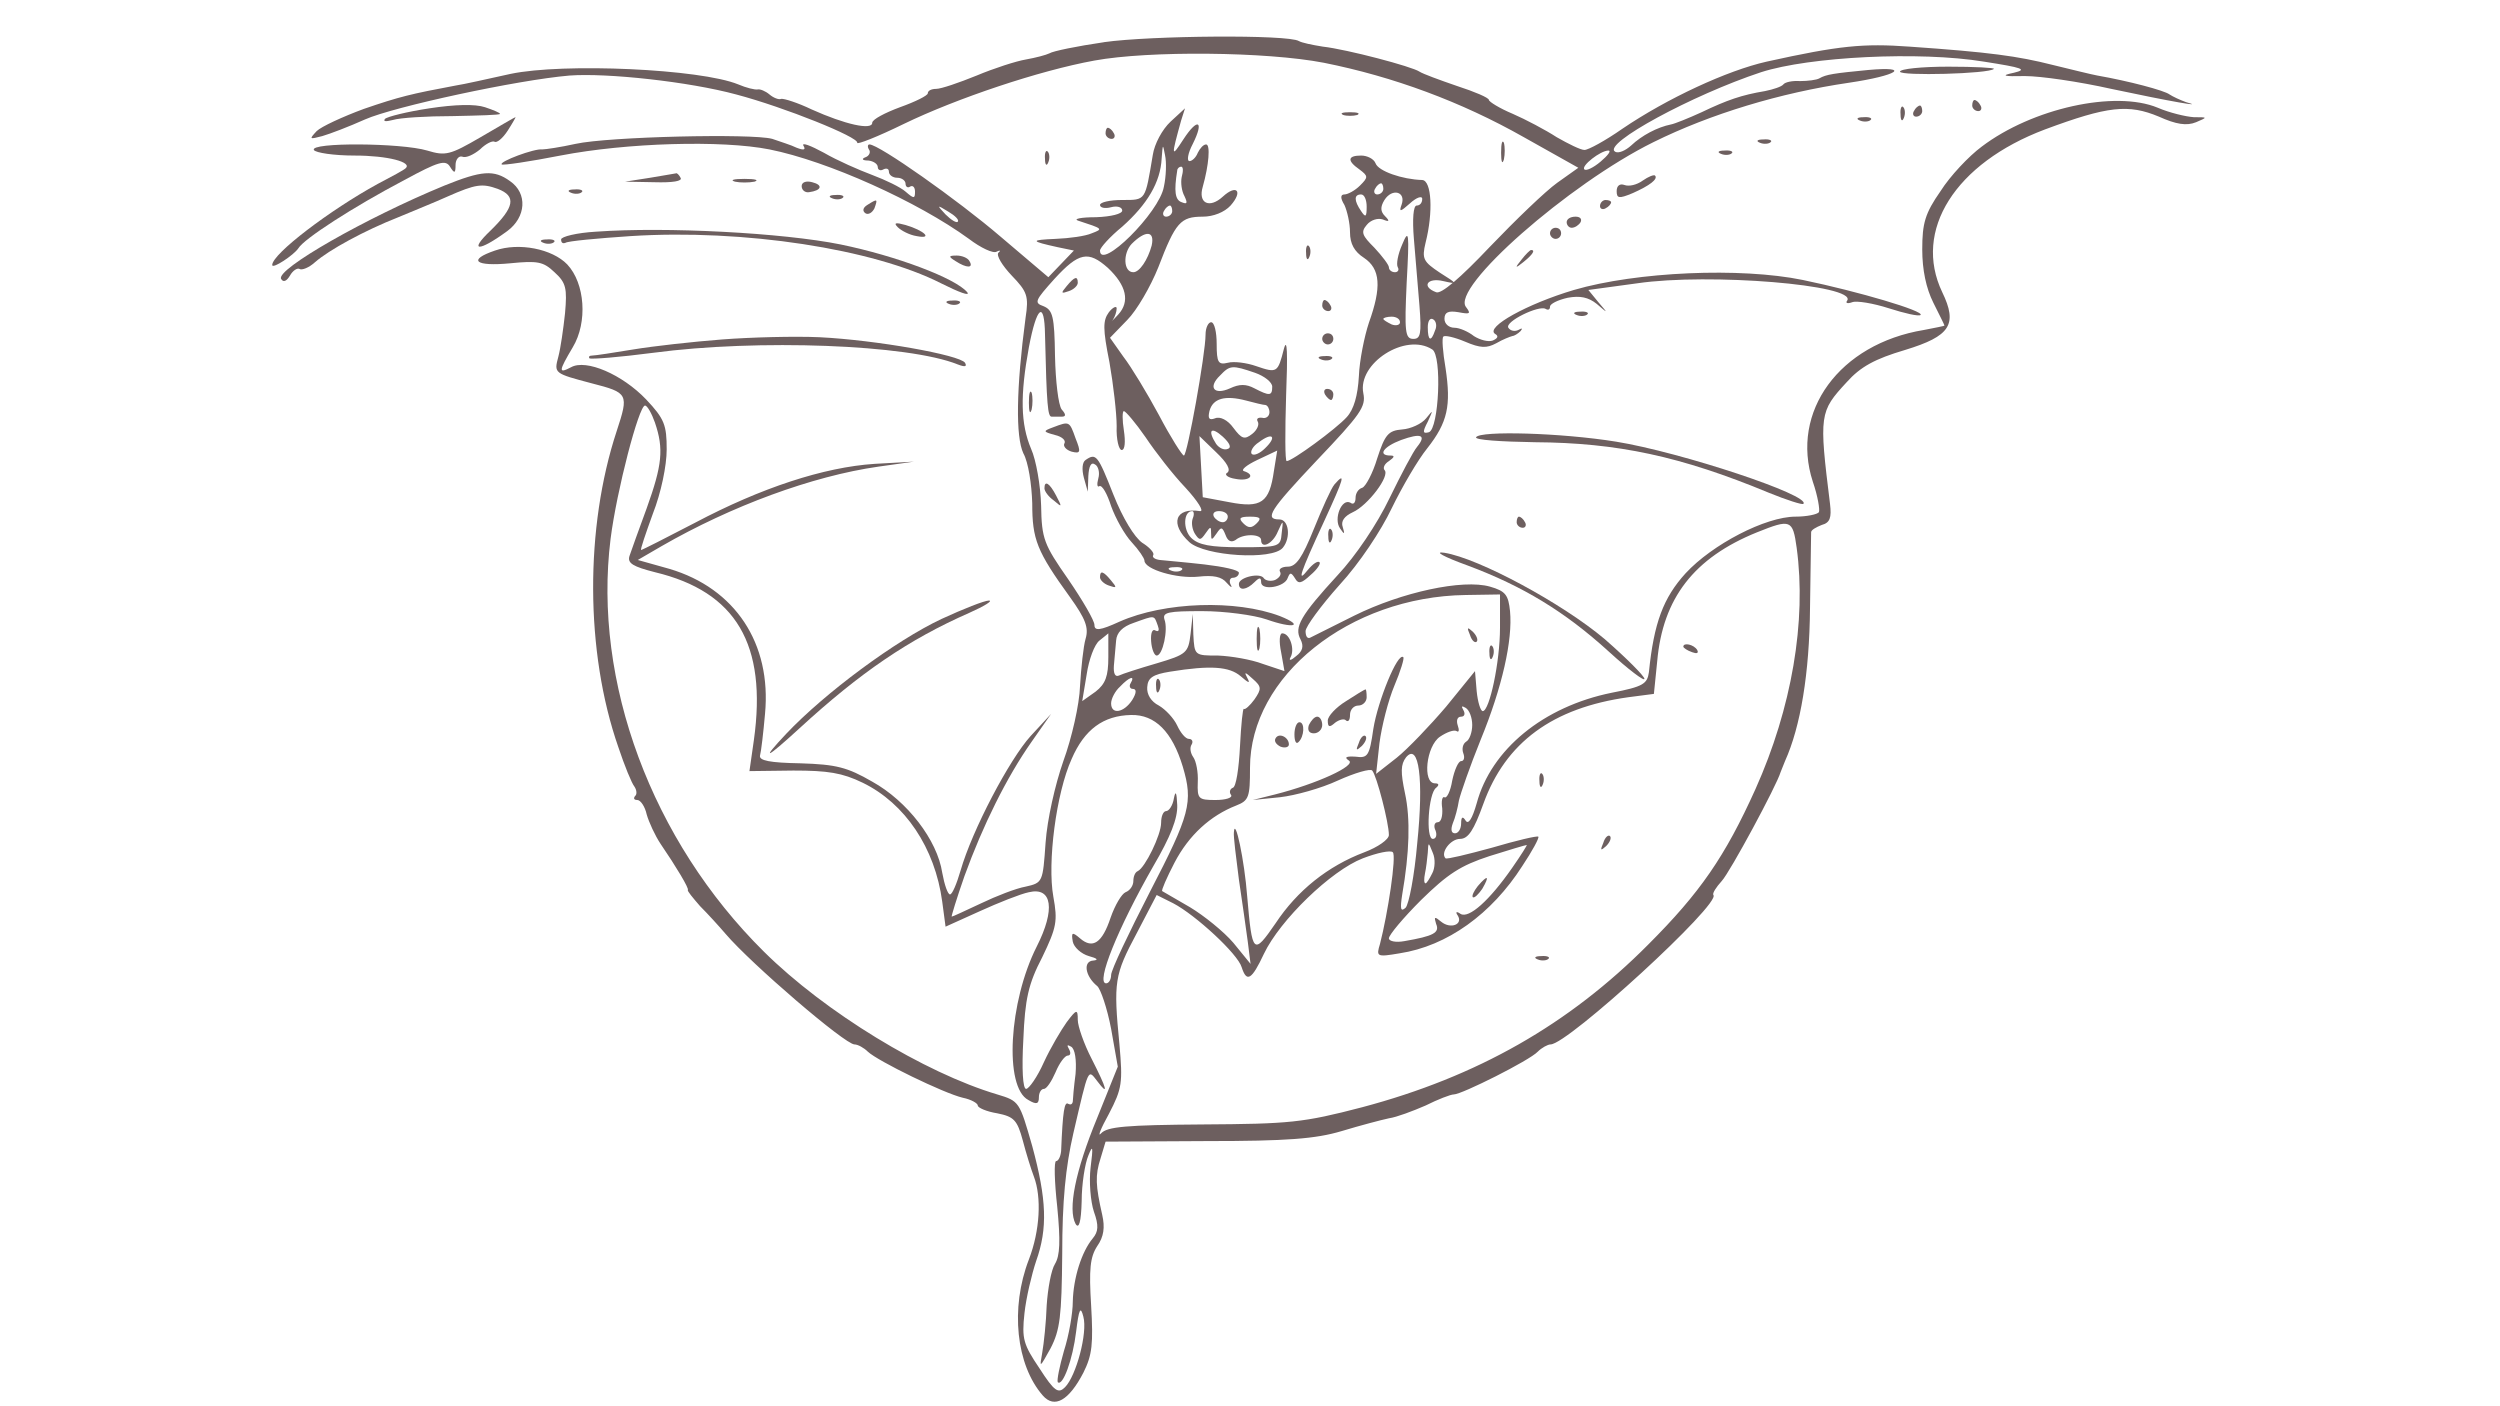 <?xml version="1.0" standalone="no"?>
<!DOCTYPE svg PUBLIC "-//W3C//DTD SVG 20010904//EN"
 "http://www.w3.org/TR/2001/REC-SVG-20010904/DTD/svg10.dtd">
<svg version="1.0" xmlns="http://www.w3.org/2000/svg"
 width="450pt" height="253pt" viewBox="0 0 450 253"
 preserveAspectRatio="xMidYMid meet">
<g transform="translate(0,253) scale(0.1,-0.1)"
fill="#6d5f5f" stroke="none">
<path d="M1987 2454 c-48 -7 -92 -16 -98 -20 -6 -3 -25 -8 -42 -11 -18 -3 -58
-16 -89 -29 -32 -13 -64 -24 -73 -24 -8 0 -15 -3 -15 -8 0 -4 -22 -15 -50 -25
-27 -10 -50 -22 -50 -28 0 -14 -49 -3 -109 24 -25 12 -50 20 -55 19 -4 -2 -14
2 -21 8 -7 6 -17 10 -21 9 -5 -1 -21 3 -35 9 -68 28 -315 39 -410 19 -41 -9
-85 -19 -99 -21 -80 -15 -101 -20 -165 -42 -38 -14 -77 -32 -85 -40 -14 -15
-13 -15 10 -9 14 4 48 17 77 30 52 23 274 71 368 79 68 5 215 -11 300 -34 87
-23 221 -77 218 -87 -1 -4 37 11 84 34 95 46 244 96 343 114 98 18 310 16 413
-4 125 -25 247 -70 360 -134 l98 -55 -38 -27 c-21 -15 -75 -67 -121 -115 -54
-57 -88 -86 -97 -82 -27 10 -16 27 13 20 26 -6 26 -5 -6 15 -30 20 -33 25 -26
54 14 55 11 112 -6 113 -36 1 -79 16 -84 30 -3 8 -15 14 -26 14 -24 0 -26 -9
-3 -25 16 -12 16 -14 1 -29 -9 -9 -22 -16 -28 -16 -7 0 -8 -6 0 -19 5 -11 10
-33 10 -49 0 -21 8 -35 25 -46 30 -20 32 -53 9 -117 -8 -24 -17 -68 -18 -96
-2 -35 -9 -60 -22 -74 -19 -21 -98 -79 -108 -79 -3 0 -3 53 -1 118 3 76 2 106
-4 84 -11 -43 -12 -44 -50 -31 -17 6 -40 9 -51 6 -17 -4 -20 0 -20 34 0 21 -4
39 -10 39 -5 0 -10 -10 -10 -22 0 -35 -33 -218 -39 -218 -3 0 -24 33 -45 73
-21 39 -50 87 -64 105 l-24 34 31 32 c17 17 42 60 56 95 31 81 40 91 80 91 19
0 39 8 50 20 23 26 11 39 -14 16 -24 -22 -45 -12 -36 18 11 39 14 76 6 76 -5
0 -11 -7 -15 -15 -3 -8 -10 -15 -15 -15 -5 0 -3 14 6 31 21 42 9 48 -17 8 -22
-34 -22 -31 -4 34 l7 22 -26 -24 c-15 -14 -29 -40 -32 -60 -14 -83 -12 -81
-55 -81 -22 0 -40 -4 -40 -9 0 -5 9 -7 20 -4 11 3 20 0 20 -6 0 -6 -20 -11
-47 -12 -27 0 -41 -3 -33 -6 46 -15 46 -15 25 -23 -11 -5 -40 -9 -65 -10 -46
-2 -46 -4 4 -15 l29 -6 -23 -24 -23 -24 -86 73 c-77 66 -219 166 -236 166 -3
0 -4 -4 -1 -9 4 -5 0 -12 -6 -14 -8 -3 -6 -6 5 -6 9 -1 17 -6 17 -12 0 -5 5
-7 10 -4 6 3 10 1 10 -4 0 -6 7 -11 15 -11 8 0 15 -5 15 -11 0 -5 4 -8 8 -5 5
3 9 -1 9 -9 0 -13 -2 -13 -17 0 -9 8 -36 21 -60 30 -24 9 -63 26 -87 40 -24
13 -40 19 -37 13 5 -8 1 -9 -12 -4 -10 5 -30 11 -44 16 -36 10 -295 4 -354 -9
-27 -6 -54 -10 -60 -10 -14 2 -78 -22 -73 -27 2 -2 50 5 106 16 119 23 290 28
376 11 105 -21 267 -94 359 -161 21 -16 44 -27 50 -23 6 3 8 2 3 -2 -4 -5 7
-23 24 -41 28 -29 31 -37 25 -76 -17 -128 -18 -214 -4 -244 9 -16 15 -56 16
-90 0 -65 8 -86 68 -169 28 -39 34 -55 28 -75 -4 -14 -8 -52 -10 -85 -1 -33
-15 -94 -30 -135 -15 -43 -29 -105 -32 -147 -5 -71 -5 -72 -36 -79 -17 -3 -53
-17 -80 -30 -28 -13 -51 -24 -53 -24 -1 0 9 33 23 73 33 91 76 178 121 242
l35 50 -37 -40 c-38 -42 -105 -169 -126 -242 -7 -24 -15 -43 -19 -43 -4 0 -10
17 -14 39 -9 59 -63 129 -126 164 -45 26 -65 31 -129 33 -56 1 -75 5 -73 14 2
7 6 41 9 75 12 127 -54 226 -172 261 l-57 16 43 25 c125 72 271 126 390 143
l64 9 -71 -4 c-91 -6 -204 -43 -323 -106 -52 -27 -95 -49 -97 -49 -2 0 8 29
21 65 15 38 25 87 25 116 0 44 -4 55 -37 90 -43 45 -108 73 -135 58 -23 -12
-23 -8 3 36 27 45 22 115 -10 149 -27 28 -87 40 -130 25 -50 -17 -36 -29 27
-23 50 5 60 3 80 -16 21 -19 23 -29 19 -74 -3 -28 -8 -63 -12 -78 -8 -30 -8
-30 60 -48 66 -17 67 -19 45 -86 -57 -173 -57 -397 3 -569 11 -33 24 -65 29
-71 4 -6 5 -14 1 -17 -3 -4 -2 -7 4 -7 6 0 14 -12 17 -26 4 -14 15 -38 25 -53
28 -41 52 -81 49 -83 -1 -2 9 -14 22 -29 14 -14 34 -36 46 -50 46 -54 215
-199 232 -199 6 0 17 -6 24 -13 18 -17 137 -75 171 -83 15 -3 27 -10 27 -14 0
-4 16 -11 35 -14 30 -6 36 -12 46 -49 6 -23 15 -52 20 -65 14 -37 11 -97 -9
-149 -34 -88 -23 -190 25 -245 21 -24 47 -9 73 41 16 32 18 52 14 121 -4 65
-2 87 11 107 12 17 14 34 9 56 -12 53 -13 71 -3 102 l9 30 182 1 c145 0 196 4
243 18 33 10 71 20 85 23 14 2 43 13 66 23 22 11 45 20 51 20 14 0 136 61 151
77 7 7 18 13 23 13 31 0 308 254 293 269 -2 3 5 14 15 25 15 16 99 172 106
196 1 3 5 12 8 20 28 62 44 158 45 276 1 71 2 132 2 136 0 4 9 9 19 13 15 4
18 13 15 38 -20 161 -19 166 30 219 25 28 51 42 105 58 82 25 95 46 67 104
-53 111 23 232 185 293 113 42 150 46 205 23 31 -14 50 -17 67 -10 21 9 21 9
-4 9 -15 1 -44 8 -65 17 -77 32 -226 -1 -317 -70 -23 -17 -57 -53 -74 -80 -28
-40 -33 -58 -33 -105 0 -37 7 -70 20 -96 11 -22 20 -40 20 -41 0 -1 -17 -4
-37 -8 -152 -25 -241 -147 -200 -273 9 -26 13 -51 11 -55 -3 -4 -22 -8 -42 -8
-54 0 -150 -50 -198 -102 -40 -44 -57 -89 -66 -178 -3 -21 -10 -26 -67 -37
-123 -25 -217 -102 -243 -199 -8 -28 -15 -39 -20 -31 -5 8 -8 7 -8 -5 0 -10
-5 -18 -11 -18 -7 0 -8 7 -4 18 4 9 9 28 11 41 3 13 20 62 39 109 39 95 58
180 53 232 -3 29 -8 36 -36 44 -49 14 -159 -10 -244 -52 -40 -20 -76 -38 -80
-40 -5 -2 -8 3 -8 12 0 8 28 46 61 83 36 39 75 98 94 138 19 39 47 87 64 108
37 47 43 77 33 144 -5 29 -7 55 -4 57 2 3 20 -1 39 -9 28 -12 39 -12 56 -3 12
7 25 12 29 13 3 0 10 4 15 9 4 5 3 6 -4 2 -6 -3 -14 -2 -18 4 -7 11 55 41 67
34 5 -3 8 -1 8 4 0 5 14 12 32 16 22 4 37 1 52 -11 21 -18 21 -18 3 3 l-18 22
88 12 c130 19 395 -3 378 -31 -4 -5 1 -6 9 -3 8 3 38 -2 66 -11 28 -9 54 -15
57 -12 7 7 -111 42 -212 63 -112 23 -299 15 -412 -18 -84 -25 -160 -67 -142
-79 7 -4 5 -8 -4 -12 -8 -3 -23 1 -34 8 -10 8 -26 15 -35 15 -10 0 -18 7 -18
16 0 12 7 15 25 12 21 -4 23 -3 14 9 -29 34 185 222 337 297 103 51 229 89
352 107 88 13 113 30 35 23 -62 -6 -76 -8 -88 -15 -5 -3 -21 -5 -35 -5 -14 1
-27 -2 -30 -6 -3 -4 -18 -9 -33 -12 -42 -7 -68 -16 -114 -38 -24 -11 -49 -21
-55 -22 -25 -5 -53 -20 -72 -38 -10 -9 -23 -15 -29 -11 -23 14 139 102 263
143 87 28 285 38 401 19 70 -11 79 -14 54 -20 -24 -5 -20 -7 20 -6 28 0 97
-10 155 -23 108 -23 172 -34 135 -24 -11 4 -24 10 -30 14 -9 7 -73 24 -130 34
-11 2 -47 11 -80 19 -63 16 -114 23 -258 33 -83 6 -126 2 -257 -27 -71 -16
-179 -66 -260 -121 -30 -21 -61 -38 -68 -38 -7 0 -29 11 -50 23 -20 13 -56 32
-79 42 -24 10 -43 22 -43 25 0 4 -26 15 -57 25 -32 11 -62 22 -68 26 -13 9
-130 40 -174 45 -19 3 -38 7 -43 10 -19 12 -267 10 -351 -2z m108 -260 c-8
-47 -115 -152 -115 -115 0 5 18 25 40 43 45 40 69 80 71 123 2 26 2 27 6 6 3
-13 2 -39 -2 -57z m786 45 c-13 -11 -26 -17 -29 -14 -7 6 29 34 43 34 6 0 -1
-9 -14 -20z m-754 -28 c-2 -10 0 -25 5 -34 6 -13 5 -15 -5 -11 -12 4 -14 20
-8 57 0 4 4 7 7 7 4 0 4 -8 1 -19z m363 -21 c0 -5 -5 -10 -11 -10 -5 0 -7 5
-4 10 3 6 8 10 11 10 2 0 4 -4 4 -10z m33 -28 c-5 -14 -3 -14 15 2 12 11 22
14 22 8 0 -7 -4 -12 -10 -12 -6 0 -8 -24 -5 -60 3 -33 7 -87 10 -120 4 -51 2
-60 -11 -60 -15 0 -16 13 -12 101 5 91 4 98 -8 69 -8 -18 -11 -36 -8 -41 3 -5
0 -9 -5 -9 -6 0 -11 4 -11 9 0 4 -12 20 -26 35 -22 22 -25 28 -14 41 7 9 20
13 29 10 12 -5 13 -3 4 6 -8 8 -9 16 -1 29 14 22 39 15 31 -8z m-63 -4 c0 -19
-2 -20 -10 -8 -13 19 -13 30 0 30 6 0 10 -10 10 -22z m-736 -27 c-2 -3 -12 3
-22 13 -16 17 -16 18 5 5 12 -7 20 -15 17 -18z m386 19 c0 -5 -5 -10 -11 -10
-5 0 -7 5 -4 10 3 6 8 10 11 10 2 0 4 -4 4 -10z m-37 -62 c-7 -26 -22 -48 -33
-48 -18 0 -19 34 -3 51 25 25 42 24 36 -3z m-79 -40 c34 -32 40 -61 19 -84
-10 -11 -15 -15 -10 -10 4 6 7 15 7 21 0 5 -7 2 -14 -7 -11 -15 -11 -30 1 -90
7 -40 13 -92 13 -115 -1 -24 4 -43 9 -43 6 0 7 15 4 35 -3 19 -3 35 0 35 3 0
21 -21 39 -47 18 -27 50 -68 72 -91 22 -24 34 -43 26 -42 -45 7 -55 -23 -19
-56 28 -25 149 -33 168 -10 15 18 11 51 -6 51 -28 0 -17 17 67 106 79 83 89
97 84 121 -11 54 76 110 124 79 18 -11 12 -143 -6 -149 -11 -3 -12 0 -2 19 10
22 10 22 -3 6 -8 -10 -28 -19 -43 -20 -25 -2 -31 -9 -45 -52 -8 -27 -21 -51
-27 -53 -7 -2 -12 -10 -12 -18 0 -9 -4 -13 -9 -9 -16 9 -31 -29 -19 -46 8 -12
9 -11 5 2 -4 11 3 20 18 27 27 12 68 66 57 76 -3 4 0 11 8 16 10 7 11 10 3 10
-24 0 -13 16 19 28 36 13 46 9 29 -12 -7 -8 -29 -50 -50 -93 -22 -46 -61 -104
-93 -138 -67 -73 -79 -94 -67 -116 6 -12 4 -21 -8 -30 -9 -8 -14 -9 -10 -2 8
14 -1 43 -15 43 -5 0 -6 -15 -2 -34 l6 -34 -39 13 c-21 8 -57 14 -80 15 -43 0
-43 0 -45 38 l-1 37 -4 -36 c-4 -34 -7 -37 -61 -53 -31 -9 -62 -19 -68 -22 -7
-3 -10 4 -9 18 1 13 3 33 4 45 1 14 11 25 32 32 39 14 36 14 43 -5 3 -8 2 -12
-4 -9 -6 4 -9 -5 -8 -19 1 -15 6 -26 10 -26 11 0 21 47 14 65 -4 13 7 15 68
15 40 0 93 -7 116 -15 48 -17 69 -12 24 6 -79 30 -208 26 -289 -10 -35 -16
-45 -17 -45 -6 0 8 -21 44 -47 82 -44 63 -48 73 -49 133 -1 36 -9 82 -18 102
-19 45 -20 96 -4 183 14 74 28 85 29 23 3 -129 5 -148 12 -148 4 0 12 0 18 0
8 0 8 4 0 13 -6 8 -11 51 -12 96 -1 72 -4 83 -21 90 -17 6 -15 10 20 49 44 48
61 51 96 20z m526 -98 c0 -5 -7 -7 -15 -4 -8 4 -15 8 -15 10 0 2 7 4 15 4 8 0
15 -4 15 -10z m63 -15 c-7 -21 -13 -19 -13 6 0 11 4 18 10 14 5 -3 7 -12 3
-20z m-324 -76 c17 -6 31 -17 31 -25 0 -17 -5 -17 -32 -3 -15 8 -27 8 -44 0
-29 -13 -40 2 -18 23 18 19 22 19 63 5z m19 -58 c4 -1 7 -7 7 -13 0 -7 -6 -12
-13 -10 -8 1 -11 -2 -8 -7 3 -5 -1 -15 -10 -22 -14 -11 -19 -9 -34 11 -10 14
-24 21 -33 17 -11 -4 -13 0 -10 13 6 23 28 29 66 19 15 -4 31 -8 35 -8z
m-1099 -32 c16 -47 13 -76 -15 -154 -14 -38 -28 -77 -31 -86 -4 -13 7 -19 46
-29 146 -35 202 -130 178 -302 l-8 -56 79 1 c62 0 88 -4 125 -22 76 -37 130
-117 143 -214 l6 -45 62 28 c33 15 73 31 88 34 42 10 48 -31 14 -98 -50 -99
-59 -253 -15 -276 15 -9 19 -7 19 5 0 8 4 15 9 15 5 0 14 14 21 30 7 17 17 30
22 30 5 0 6 5 2 12 -4 7 -3 8 4 4 7 -4 10 -24 8 -49 -3 -23 -5 -46 -5 -50 -1
-5 -4 -6 -8 -4 -7 5 -10 -12 -13 -85 -1 -10 -5 -18 -9 -18 -4 0 -3 -37 2 -82
6 -62 5 -88 -4 -103 -7 -11 -13 -45 -15 -75 -1 -30 -5 -68 -8 -85 -5 -28 -5
-28 15 8 17 33 20 57 21 170 0 95 6 156 20 217 28 120 26 116 43 94 21 -28 18
-15 -10 40 -14 27 -25 59 -25 70 0 20 -2 20 -20 -4 -10 -14 -29 -46 -41 -72
-12 -27 -27 -48 -32 -48 -6 0 -8 36 -5 89 3 73 9 100 34 148 26 54 28 65 20
109 -11 61 5 186 33 248 23 53 57 78 107 79 43 1 74 -30 93 -93 19 -64 13 -86
-59 -225 -38 -74 -70 -141 -70 -150 0 -8 -4 -15 -9 -15 -19 0 21 99 85 211 31
53 44 86 43 110 -1 23 -3 27 -6 12 -2 -13 -9 -23 -14 -23 -5 0 -9 -9 -9 -21 0
-22 -29 -81 -42 -87 -5 -2 -8 -10 -8 -18 0 -8 -6 -17 -14 -20 -7 -3 -19 -23
-27 -46 -15 -45 -32 -57 -55 -37 -14 12 -16 11 -13 -6 2 -10 15 -22 29 -26 15
-4 18 -7 8 -8 -19 -1 -15 -28 7 -46 6 -5 18 -40 25 -77 l12 -68 -37 -92 c-40
-97 -53 -165 -39 -191 6 -10 10 3 11 41 0 31 6 68 12 82 8 20 9 17 4 -22 -3
-25 0 -61 6 -79 9 -25 8 -36 -2 -48 -20 -24 -35 -71 -36 -114 0 -21 -7 -61
-16 -89 -8 -28 -13 -53 -11 -56 9 -8 27 41 33 91 5 41 8 47 13 27 8 -29 -13
-107 -33 -127 -12 -12 -19 -8 -46 34 -29 43 -32 53 -27 99 3 28 13 70 21 94
21 59 19 111 -7 207 -23 80 -23 81 -63 93 -131 39 -310 148 -420 257 -202 200
-308 486 -276 743 11 87 51 240 62 240 4 0 12 -14 18 -31z m1031 -47 c-7 -3
-16 2 -21 9 -16 25 -9 32 12 13 13 -12 16 -20 9 -22z m67 1 c-9 -9 -20 -14
-24 -10 -3 4 2 14 13 21 25 19 33 10 11 -11z m-68 -44 c-6 -3 1 -9 15 -11 25
-5 37 7 15 14 -6 2 5 11 24 20 l36 17 -6 -37 c-8 -57 -23 -67 -80 -56 l-48 9
-3 55 -3 55 30 -29 c20 -19 27 -32 20 -37z m-62 -82 c-3 -8 -1 -20 4 -28 8
-12 10 -12 19 1 9 13 10 13 10 0 0 -13 1 -13 10 0 8 12 10 12 16 -3 4 -11 10
-14 18 -9 14 12 46 11 46 0 0 -17 21 -7 30 15 10 22 10 22 7 -3 -2 -24 -4 -25
-74 -25 -54 0 -76 4 -89 17 -15 15 -14 48 2 48 3 0 4 -6 1 -13z m63 3 c0 -5
-4 -10 -9 -10 -6 0 -13 5 -16 10 -3 6 1 10 9 10 9 0 16 -4 16 -10z m52 -12
c-9 -9 -15 -9 -24 0 -9 9 -7 12 12 12 19 0 21 -3 12 -12z m972 -44 c18 -132
-9 -289 -74 -434 -55 -122 -100 -187 -193 -280 -143 -144 -308 -238 -515 -293
-107 -28 -131 -30 -287 -31 -138 -1 -172 -4 -183 -16 -7 -8 -1 8 14 35 24 46
25 56 19 125 -11 113 -9 125 31 200 l36 69 30 -15 c40 -21 116 -91 123 -115 9
-28 18 -23 40 24 29 61 121 150 178 172 26 10 50 15 54 11 7 -6 -9 -111 -23
-165 -7 -23 -6 -24 35 -17 86 13 166 71 221 157 18 27 31 51 29 53 -2 2 -40
-7 -84 -20 -44 -12 -81 -21 -83 -19 -10 10 9 35 26 35 15 0 25 16 42 63 40
111 125 173 261 192 l46 6 6 59 c10 113 66 186 180 232 60 24 64 23 71 -28z
m-534 -144 c0 -62 -19 -150 -31 -150 -4 0 -9 16 -11 36 l-3 36 -52 -64 c-29
-34 -69 -76 -89 -92 l-37 -29 6 55 c4 31 16 78 27 104 11 26 18 49 16 51 -10
10 -46 -79 -54 -129 -7 -49 -10 -53 -32 -50 -17 1 -21 -1 -12 -7 14 -9 -58
-42 -133 -61 l-40 -10 49 5 c27 3 74 16 104 30 31 14 59 22 62 18 8 -9 30 -94
30 -116 0 -8 -20 -22 -44 -31 -66 -25 -121 -69 -160 -128 -40 -58 -42 -56 -51
48 -5 66 -22 145 -24 116 -1 -7 4 -46 9 -85 6 -40 13 -90 16 -112 l5 -40 -31
38 c-17 20 -53 49 -78 64 -26 15 -48 28 -50 29 -2 1 8 24 22 51 26 50 65 85
111 103 23 9 25 15 25 68 0 165 179 308 388 311 l62 1 0 -60z m-705 -53 c0
-34 -5 -48 -23 -62 l-24 -17 8 48 c4 27 14 54 23 61 9 7 16 13 16 13 0 0 0
-20 0 -43z m238 -34 c15 -13 18 -14 12 -3 -6 11 -4 11 10 -2 16 -14 16 -18 3
-37 -8 -11 -17 -19 -19 -17 -2 2 -5 -28 -7 -67 -2 -40 -7 -74 -13 -75 -5 -2
-7 -8 -3 -13 3 -5 -10 -9 -28 -9 -31 0 -33 2 -32 32 1 18 -3 38 -8 45 -5 7 -7
17 -3 23 3 5 1 10 -5 10 -6 0 -15 11 -21 24 -6 13 -21 29 -33 36 -14 7 -22 20
-21 33 1 17 10 23 41 28 74 12 107 9 127 -8z m-198 -13 c-3 -5 -1 -10 4 -10 7
0 7 -7 -1 -20 -15 -23 -38 -27 -38 -6 0 8 7 22 16 30 17 18 28 21 19 6z m615
-75 c0 -13 -5 -27 -11 -30 -6 -4 -8 -13 -5 -21 3 -8 1 -14 -4 -14 -5 0 -12
-16 -16 -35 -3 -19 -10 -33 -14 -30 -4 2 -6 -7 -4 -20 1 -14 -2 -25 -8 -25 -6
0 -8 -7 -4 -15 3 -8 1 -15 -5 -15 -13 0 -8 82 6 92 6 5 5 8 -2 8 -23 0 -16 67
9 84 12 8 25 13 30 10 4 -3 5 2 2 10 -3 9 -1 16 6 16 6 0 8 5 4 12 -4 7 -3 8
4 4 7 -4 12 -18 12 -31z m-99 -213 c-5 -58 -15 -110 -21 -116 -9 -8 -10 -2 -6
24 13 75 15 136 5 182 -8 38 -8 52 2 65 23 27 32 -39 20 -155z m27 -54 c-5
-10 -10 -18 -12 -18 -3 0 -3 8 -1 18 2 9 4 26 5 37 1 20 1 20 9 0 5 -11 4 -28
-1 -37z m144 10 c-41 -59 -78 -92 -93 -83 -7 5 -10 4 -5 -3 10 -16 -13 -25
-30 -11 -12 10 -13 9 -9 -4 7 -16 -5 -22 -57 -31 -16 -3 -28 0 -28 5 0 6 26
37 58 69 48 47 71 62 123 79 35 11 65 20 67 20 2 1 -10 -18 -26 -41z"/>
<path d="M1920 2015 c-11 -13 -10 -14 4 -9 9 3 16 10 16 15 0 13 -6 11 -20 -6z"/>
<path d="M1852 1805 c0 -16 2 -22 5 -12 2 9 2 23 0 30 -3 6 -5 -1 -5 -18z"/>
<path d="M1896 1761 c-19 -7 -19 -8 3 -14 13 -3 20 -10 17 -15 -3 -5 3 -12 13
-15 16 -4 17 -1 7 24 -11 31 -11 31 -40 20z"/>
<path d="M1954 1702 c-6 -4 -7 -17 -3 -32 l7 -25 1 28 c1 18 5 26 12 21 6 -3
9 -15 6 -25 -3 -11 -2 -17 2 -14 5 2 14 -14 21 -36 8 -22 24 -51 37 -65 13
-14 23 -29 23 -33 0 -16 59 -33 97 -29 27 3 42 0 51 -11 8 -9 11 -10 7 -3 -3
6 -1 12 4 12 6 0 11 4 11 9 0 5 -28 11 -62 15 -35 4 -71 7 -80 8 -9 1 -15 5
-12 9 2 4 -7 14 -20 22 -14 10 -35 44 -52 87 -28 71 -31 75 -50 62z m173 -198
c-3 -3 -12 -4 -19 -1 -8 3 -5 6 6 6 11 1 17 -2 13 -5z"/>
<path d="M2402 1658 c-6 -7 -22 -43 -37 -80 -21 -52 -32 -68 -47 -68 -10 0
-17 -4 -14 -9 3 -5 -1 -11 -9 -15 -8 -3 -17 -1 -20 3 -6 11 -45 2 -45 -10 0
-13 14 -11 28 3 9 9 12 9 12 0 0 -16 43 -9 48 8 4 10 6 10 13 -1 6 -11 12 -9
28 6 12 10 19 21 16 23 -3 3 -12 -3 -21 -14 -20 -25 -15 -8 30 89 35 76 39 89
18 65z"/>
<path d="M1880 1651 c0 -5 7 -15 17 -22 15 -13 15 -12 4 9 -12 23 -21 28 -21
13z"/>
<path d="M2391 1564 c0 -11 3 -14 6 -6 3 7 2 16 -1 19 -3 4 -6 -2 -5 -13z"/>
<path d="M1980 1491 c0 -5 7 -12 16 -15 14 -5 15 -4 4 9 -14 17 -20 19 -20 6z"/>
<path d="M2262 1380 c0 -19 2 -27 5 -17 2 9 2 25 0 35 -3 9 -5 1 -5 -18z"/>
<path d="M3030 1366 c0 -2 7 -7 16 -10 8 -3 12 -2 9 4 -6 10 -25 14 -25 6z"/>
<path d="M2771 1124 c0 -11 3 -14 6 -6 3 7 2 16 -1 19 -3 4 -6 -2 -5 -13z"/>
<path d="M2886 1013 c-6 -14 -5 -15 5 -6 7 7 10 15 7 18 -3 3 -9 -2 -12 -12z"/>
<path d="M2768 803 c7 -3 16 -2 19 1 4 3 -2 6 -13 5 -11 0 -14 -3 -6 -6z"/>
<path d="M2646 1387 c3 -10 9 -15 12 -12 3 3 0 11 -7 18 -10 9 -11 8 -5 -6z"/>
<path d="M2681 1354 c0 -11 3 -14 6 -6 3 7 2 16 -1 19 -3 4 -6 -2 -5 -13z"/>
<path d="M2423 1268 c-18 -11 -33 -27 -33 -35 0 -12 3 -13 13 -4 8 6 17 8 20
4 4 -3 7 1 7 10 0 10 7 17 15 17 8 0 15 7 15 15 0 8 -1 15 -2 14 -2 0 -18 -10
-35 -21z"/>
<path d="M2356 1225 c-3 -9 0 -15 9 -15 8 0 15 7 15 15 0 8 -4 15 -9 15 -5 0
-11 -7 -15 -15z"/>
<path d="M2330 1208 c0 -12 3 -18 7 -14 11 10 12 36 2 36 -5 0 -9 -10 -9 -22z"/>
<path d="M2296 1201 c-3 -5 1 -11 9 -15 8 -3 15 -1 15 4 0 13 -18 22 -24 11z"/>
<path d="M2446 1193 c-6 -14 -5 -15 5 -6 7 7 10 15 7 18 -3 3 -9 -2 -12 -12z"/>
<path d="M2081 1294 c0 -11 3 -14 6 -6 3 7 2 16 -1 19 -3 4 -6 -2 -5 -13z"/>
<path d="M2660 935 c-7 -9 -11 -17 -9 -20 3 -2 10 5 17 15 14 24 10 26 -8 5z"/>
<path d="M3420 2401 c0 -8 161 -4 169 5 2 2 -35 4 -82 4 -48 0 -87 -4 -87 -9z"/>
<path d="M773 2335 c-40 -6 -76 -15 -80 -19 -4 -5 2 -5 14 -2 13 4 61 7 108 7
47 1 85 2 85 4 0 2 -12 7 -27 12 -18 6 -54 5 -100 -2z"/>
<path d="M3550 2340 c0 -5 5 -10 11 -10 5 0 7 5 4 10 -3 6 -8 10 -11 10 -2 0
-4 -4 -4 -10z"/>
<path d="M3421 2324 c0 -11 3 -14 6 -6 3 7 2 16 -1 19 -3 4 -6 -2 -5 -13z"/>
<path d="M3445 2330 c-3 -5 -1 -10 4 -10 6 0 11 5 11 10 0 6 -2 10 -4 10 -3 0
-8 -4 -11 -10z"/>
<path d="M2418 2323 c6 -2 18 -2 25 0 6 3 1 5 -13 5 -14 0 -19 -2 -12 -5z"/>
<path d="M865 2283 c-55 -32 -63 -34 -96 -24 -47 14 -212 15 -204 1 3 -5 36
-10 73 -10 60 0 105 -12 92 -23 -3 -3 -25 -15 -50 -28 -86 -47 -190 -126 -190
-146 0 -8 39 18 47 30 10 17 98 74 191 123 61 33 74 37 82 24 8 -13 10 -12 10
3 0 10 6 17 12 15 7 -3 21 4 32 13 10 10 22 16 26 14 4 -3 15 6 24 20 9 14 15
25 14 24 -2 0 -30 -17 -63 -36z"/>
<path d="M3348 2313 c7 -3 16 -2 19 1 4 3 -2 6 -13 5 -11 0 -14 -3 -6 -6z"/>
<path d="M1990 2290 c0 -5 5 -10 11 -10 5 0 7 5 4 10 -3 6 -8 10 -11 10 -2 0
-4 -4 -4 -10z"/>
<path d="M2702 2255 c0 -16 2 -22 5 -12 2 9 2 23 0 30 -3 6 -5 -1 -5 -18z"/>
<path d="M3168 2273 c7 -3 16 -2 19 1 4 3 -2 6 -13 5 -11 0 -14 -3 -6 -6z"/>
<path d="M1881 2244 c0 -11 3 -14 6 -6 3 7 2 16 -1 19 -3 4 -6 -2 -5 -13z"/>
<path d="M3098 2253 c7 -3 16 -2 19 1 4 3 -2 6 -13 5 -11 0 -14 -3 -6 -6z"/>
<path d="M800 2196 c-141 -58 -304 -151 -294 -168 4 -7 10 -4 16 6 5 9 13 14
17 12 4 -3 17 2 28 12 25 22 89 57 150 81 26 11 66 27 88 37 52 23 63 24 91
14 34 -13 30 -33 -13 -75 -40 -38 -22 -39 30 -1 34 25 37 68 5 90 -29 21 -51
19 -118 -8z"/>
<path d="M1170 2210 l-45 -7 53 -1 c33 -1 51 2 47 8 -3 6 -7 9 -8 8 -1 0 -22
-4 -47 -8z"/>
<path d="M2957 2205 c-11 -8 -25 -11 -33 -8 -8 3 -14 -1 -14 -11 0 -13 4 -14
28 -4 32 14 47 26 41 32 -2 2 -12 -2 -22 -9z"/>
<path d="M1323 2203 c9 -2 25 -2 35 0 9 3 1 5 -18 5 -19 0 -27 -2 -17 -5z"/>
<path d="M1443 2195 c0 -7 6 -12 13 -11 23 3 26 13 6 18 -11 3 -19 0 -19 -7z"/>
<path d="M1028 2183 c7 -3 16 -2 19 1 4 3 -2 6 -13 5 -11 0 -14 -3 -6 -6z"/>
<path d="M1498 2173 c7 -3 16 -2 19 1 4 3 -2 6 -13 5 -11 0 -14 -3 -6 -6z"/>
<path d="M1561 2161 c-8 -5 -9 -11 -3 -15 5 -3 12 1 16 9 6 17 6 18 -13 6z"/>
<path d="M2880 2159 c0 -5 5 -7 10 -4 6 3 10 8 10 11 0 2 -4 4 -10 4 -5 0 -10
-5 -10 -11z"/>
<path d="M2820 2130 c0 -5 4 -10 9 -10 6 0 13 5 16 10 3 6 -1 10 -9 10 -9 0
-16 -4 -16 -10z"/>
<path d="M1616 2121 c6 -6 21 -14 34 -16 30 -6 14 10 -20 20 -18 5 -22 4 -14
-4z"/>
<path d="M1073 2113 c-35 -2 -63 -9 -63 -14 0 -6 3 -8 8 -6 4 3 57 8 117 12
204 13 437 -23 559 -85 32 -16 53 -24 47 -16 -21 25 -126 65 -228 86 -104 21
-314 32 -440 23z"/>
<path d="M2790 2110 c0 -5 5 -10 10 -10 6 0 10 5 10 10 0 6 -4 10 -10 10 -5 0
-10 -4 -10 -10z"/>
<path d="M978 2093 c7 -3 16 -2 19 1 4 3 -2 6 -13 5 -11 0 -14 -3 -6 -6z"/>
<path d="M2351 2074 c0 -11 3 -14 6 -6 3 7 2 16 -1 19 -3 4 -6 -2 -5 -13z"/>
<path d="M2739 2063 c-13 -16 -12 -17 4 -4 16 13 21 21 13 21 -2 0 -10 -8 -17
-17z"/>
<path d="M1720 2060 c20 -13 33 -13 25 0 -3 6 -14 10 -23 10 -15 0 -15 -2 -2
-10z"/>
<path d="M1708 1983 c7 -3 16 -2 19 1 4 3 -2 6 -13 5 -11 0 -14 -3 -6 -6z"/>
<path d="M2380 1980 c0 -5 5 -10 11 -10 5 0 7 5 4 10 -3 6 -8 10 -11 10 -2 0
-4 -4 -4 -10z"/>
<path d="M2838 1963 c7 -3 16 -2 19 1 4 3 -2 6 -13 5 -11 0 -14 -3 -6 -6z"/>
<path d="M1300 1919 c-52 -4 -124 -12 -160 -18 -36 -6 -69 -11 -74 -11 -5 0
-7 -2 -5 -5 3 -2 54 2 115 10 188 25 459 15 548 -21 13 -5 17 -4 13 3 -9 14
-160 41 -262 46 -44 2 -123 0 -175 -4z"/>
<path d="M2380 1920 c0 -5 5 -10 10 -10 6 0 10 5 10 10 0 6 -4 10 -10 10 -5 0
-10 -4 -10 -10z"/>
<path d="M2378 1883 c7 -3 16 -2 19 1 4 3 -2 6 -13 5 -11 0 -14 -3 -6 -6z"/>
<path d="M2385 1820 c3 -5 8 -10 11 -10 2 0 4 5 4 10 0 6 -5 10 -11 10 -5 0
-7 -4 -4 -10z"/>
<path d="M2657 1743 c-3 -5 45 -8 106 -9 148 -1 262 -25 421 -91 32 -13 60
-22 62 -20 15 15 -220 93 -337 112 -99 16 -245 20 -252 8z"/>
<path d="M2730 1590 c0 -5 5 -10 11 -10 5 0 7 5 4 10 -3 6 -8 10 -11 10 -2 0
-4 -4 -4 -10z"/>
<path d="M2642 1512 c99 -37 175 -83 254 -155 35 -32 64 -54 64 -49 0 5 -33
38 -72 72 -76 64 -226 145 -288 155 -20 3 -2 -7 42 -23z"/>
<path d="M1695 1416 c-83 -39 -210 -133 -280 -207 -47 -50 -36 -45 24 10 110
101 197 160 306 208 27 12 43 22 35 22 -8 0 -46 -15 -85 -33z"/>
</g>
</svg>

